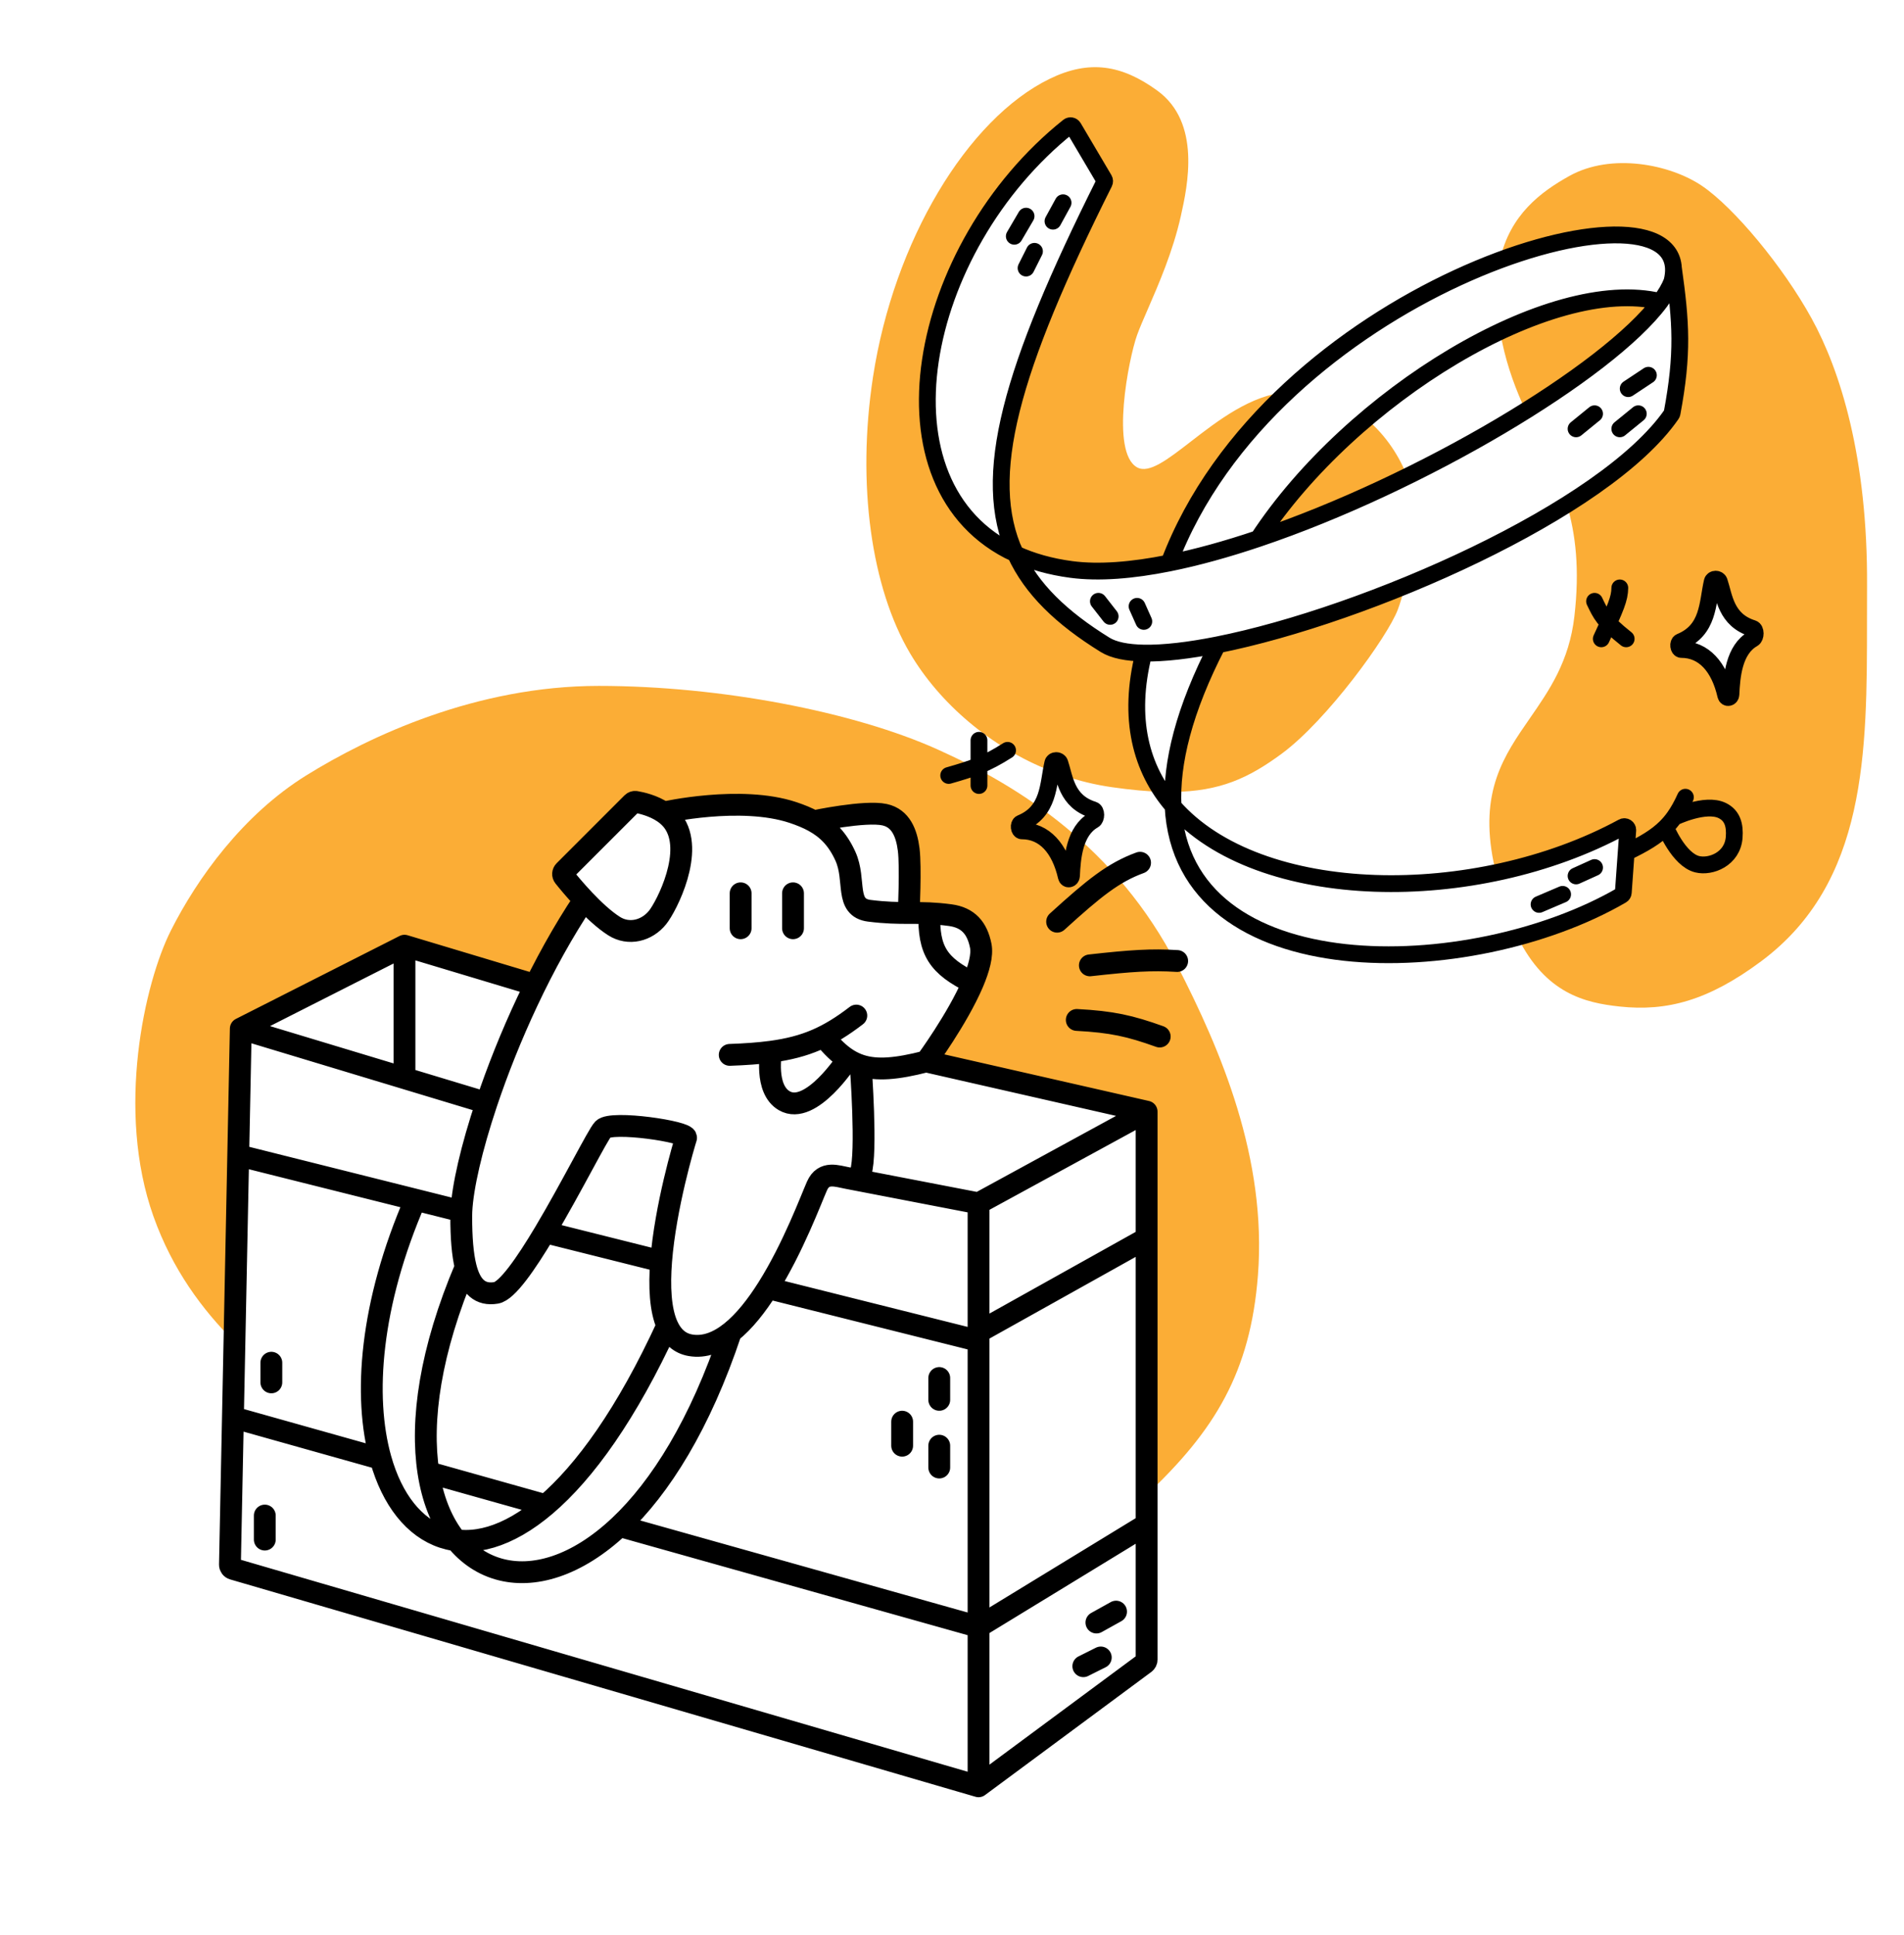 <svg width="567" height="576" viewBox="0 0 567 576" fill="none" xmlns="http://www.w3.org/2000/svg">
<path fill-rule="evenodd" clip-rule="evenodd" d="M50.904 277C43.026 292.6 34.463 330.624 45.705 362.15C51.344 377.965 60.208 389.874 69.818 399.452L70.942 343.95L71.705 306.25L120.455 281.55L159.406 293.25C163.753 284.471 168.633 275.828 173.949 267.9C171.258 265.054 169.034 262.344 167.956 260.993C167.55 260.484 167.599 259.756 168.06 259.295L188.264 239.091C188.543 238.812 188.931 238.675 189.32 238.739C190.772 238.978 194.526 239.768 197.632 241.9C197.632 241.9 220.555 236.7 236.155 241.9C238.451 242.665 240.492 243.502 242.315 244.5C242.315 244.5 257.605 241.25 263.455 242.55C268.266 243.619 269.993 248.059 270.605 252.95C271.255 258.15 270.605 271.8 270.605 271.8C270.795 271.8 270.984 271.8 271.174 271.8C272.986 271.8 274.777 271.8 276.762 271.891C278.602 271.975 280.609 272.137 282.955 272.45C288.292 273.162 290.999 276.27 292.055 281.55C292.61 284.326 291.531 288.315 289.705 292.6C285.116 303.364 275.805 316 275.805 316L341.455 330.95V368.65V445.006C361.74 425.886 372.36 408.563 374.604 379.7C377.311 344.892 363.571 312.75 350.554 287.4C332.589 252.414 303.754 234.14 279.054 223.05C254.354 211.96 214.705 204.2 178.305 204.2C141.904 204.2 110.054 219.15 91.204 230.85C72.355 242.55 58.783 261.4 50.904 277Z" fill="#FBAD36"/>
<path d="M120.455 281.55L71.705 306.25M120.455 281.55L159.407 293.25M120.455 281.55V320.97M71.705 306.25L70.942 343.95M71.705 306.25L120.455 320.97M291.405 531.8L69.411 467.079C68.847 466.914 68.463 466.392 68.475 465.804L69.363 421.95M291.405 531.8L340.928 495.14C341.26 494.895 341.455 494.507 341.455 494.095V453.8M291.405 531.8V484.35M341.455 330.95L275.805 316M341.455 330.95L291.405 358.25M341.455 330.95V368.65M275.805 316C275.805 316 285.116 303.364 289.705 292.6M275.805 316C266.994 318.269 261.101 318.751 256.305 317.2M291.405 358.25V396.6M291.405 358.25L252.405 350.729M291.405 396.6L341.455 368.65M291.405 396.6V484.35M341.455 368.65V453.8M291.405 484.35L341.455 453.8M291.405 484.35L184.484 454.302M197.632 241.9C194.527 239.767 190.772 238.978 189.32 238.739C188.931 238.675 188.543 238.812 188.264 239.091L168.06 259.295C167.599 259.756 167.55 260.484 167.956 260.993C169.034 262.344 171.258 265.053 173.949 267.9M197.632 241.9C198.664 242.609 199.624 243.466 200.405 244.5C207.043 253.298 198.455 269.85 195.855 273.1C192.621 277.143 187.223 278.48 182.855 275.7C179.877 273.805 176.673 270.782 173.949 267.9M197.632 241.9C197.632 241.9 220.555 236.7 236.155 241.9C238.451 242.665 240.492 243.502 242.315 244.5M245.255 308.593C247.676 311.56 249.947 313.8 252.405 315.358M255.005 302.35C246.719 308.697 240.021 311.711 229.655 313.108M217.305 314.05C222.011 313.883 226.054 313.593 229.655 313.108M276.762 271.891C278.602 271.975 280.609 272.137 282.955 272.45C288.292 273.162 290.999 276.27 292.055 281.55C292.61 284.326 291.532 288.315 289.705 292.6M276.762 271.891C276.43 283.049 279.37 287.533 289.705 292.6M276.762 271.891C274.57 271.791 272.615 271.801 270.605 271.8M229.655 313.108C229.655 313.108 227.549 324.213 233.555 327.7C241.507 332.318 252.405 315.358 252.405 315.358M252.405 315.358C253.643 316.143 254.929 316.755 256.305 317.2M173.949 267.9C161.41 286.602 151.29 309.282 144.897 328.35M256.305 317.2C256.305 317.2 258.255 343.3 256.305 349.15C255.689 350.997 254.2 351.049 252.405 350.729M252.405 350.729C249.314 350.178 245.315 348.527 243.305 353.05C241.584 356.921 236.201 371.462 228.634 383.469M144.897 328.35C140.397 341.775 137.743 353.409 137.394 360.604M144.897 328.35L120.455 320.97M70.942 343.95L69.363 421.95M70.942 343.95L123.705 357.173M291.405 399.2L228.634 383.469M228.634 383.469C225.347 388.685 221.647 393.423 217.657 396.6M196.877 375.511C198.144 359.193 203.711 340.619 204.305 338.75C204.878 336.946 182.205 333.55 179.605 336.15C178.087 337.668 170.145 353.586 162.244 366.831M196.877 375.511L162.244 366.831M196.877 375.511C196.299 382.963 196.617 389.945 198.717 394.65M162.244 366.831C156.612 376.274 151.001 384.359 147.755 384.9C142.979 385.696 140.152 383.08 138.679 377.202M137.394 360.604C137.368 361.145 137.355 361.66 137.355 362.15C137.355 368.45 137.746 373.48 138.679 377.202M137.394 360.604L123.705 357.173M69.363 421.95L113.339 434.309M123.705 357.173C110.221 388.197 108.133 415.754 113.339 434.309M198.717 394.65C200.124 397.804 202.331 399.936 205.605 400.5C209.815 401.226 213.867 399.617 217.657 396.6M198.717 394.65C186.621 420.945 174.138 438.212 162.51 448.127M138.679 377.202C128.026 402.255 125.214 423 127.581 438.311M217.657 396.6C208.539 423.97 196.645 442.851 184.484 454.302M113.339 434.309C120.197 458.747 139.709 467.569 162.51 448.127M127.581 438.311L162.51 448.127M127.581 438.311C132.434 469.697 159.046 478.254 184.484 454.302M80.805 405.7V411.55M78.855 451.2V458.35M279.705 410.25V416.75M268.655 423.25V430.4M279.705 430.4V436.9M326.505 483.05L332.355 479.8M322.605 496.05L327.805 493.45M220.555 265.95V276.35M236.155 265.95V276.35M314.805 274.4C325.803 264.404 331.563 259.745 339.505 256.85M324.555 287.4C336.917 286.018 342.876 285.629 350.555 286.1M320.655 303.65C331.133 304.205 336.469 305.412 345.355 308.593M242.315 244.5C246.464 246.773 249.475 249.884 251.755 254.9C255.005 262.05 251.446 270.218 258.905 271.15C263.823 271.765 267.288 271.798 270.605 271.8M242.315 244.5C242.315 244.5 257.605 241.25 263.455 242.55C268.266 243.619 269.994 248.059 270.605 252.95C271.255 258.15 270.605 271.8 270.605 271.8" stroke="black" stroke-width="6.5" stroke-linecap="round"/>
<path fill-rule="evenodd" clip-rule="evenodd" d="M312.569 23.476C288.026 35.441 266.173 71.799 259.977 112.214C255.066 144.251 259.514 175.029 270.996 194.471C279.722 209.245 294.853 222.44 313.045 229.562C313.186 228.746 313.336 227.94 313.516 227.158C313.739 226.184 315.293 226.19 315.612 227.137C315.863 227.884 316.084 228.7 316.316 229.554C316.434 229.992 316.556 230.439 316.685 230.892C321.33 232.467 326.153 233.645 331.102 234.354C336.718 235.158 341.636 235.616 346.03 235.739C338.855 225.168 336.317 211.447 340.618 194.435C335.599 194.343 331.652 193.559 329.098 191.979C316.05 183.905 307.176 175.338 302.385 164.893C307.224 167.124 312.778 168.714 319.081 169.545C327.226 170.618 337.159 169.827 348.131 167.626C355.553 147.911 368.265 130.847 383.253 116.745C372.595 117.557 362.695 125.214 354.633 131.45C347.711 136.804 342.143 141.11 338.615 139.135C330.601 134.648 336.11 106.73 338.615 99.751C339.345 97.715 340.477 95.114 341.795 92.084L341.795 92.084L341.795 92.083C344.996 84.726 349.297 74.838 351.638 64.355C353.641 55.382 357.78 36.502 344.625 26.966C334.002 19.265 324.371 17.723 312.569 23.476ZM406.855 124.685C394.33 135.298 383.072 147.528 374.678 160.346C389.227 155.444 404.45 149.012 419.05 141.839C416.953 136.374 412.978 129.762 406.855 124.685ZM454.325 122.305C451.536 116.257 448.981 109.702 447.305 101.745C447.086 100.706 446.891 99.689 446.717 98.693C464.402 90.37 481.511 86.62 494.426 89.78C487.503 99.108 472.775 110.778 454.325 122.305ZM466.607 150.2C480.411 141.522 491.592 132.322 497.778 123.35C497.857 123.236 497.907 123.109 497.933 122.973C501.259 105.212 500.606 95.949 498.335 79.81C497.674 67.191 474.786 66.978 446.67 77.422C449.676 63.913 458.853 57.121 467.34 52.391C479.862 45.411 497.393 48.901 506.91 55.382C516.426 61.863 530.952 79.311 539.467 94.766C547.981 110.22 556.219 136.138 555.996 174.53C555.976 177.928 555.977 181.333 555.977 184.733C555.986 223.968 555.995 262.736 524.44 286.201C508.722 297.888 496.391 301.156 482.367 299.661C471.891 298.544 460.297 295.758 451.969 279.044C463.274 276.01 473.926 271.747 482.92 266.521C483.205 266.356 483.382 266.063 483.406 265.735L484.263 253.796L484.738 247.179C484.795 246.383 483.946 245.84 483.246 246.221C471.735 252.473 458.771 257.027 445.452 259.812C445.228 258.829 445.011 257.821 444.801 256.787C440.489 235.617 447.844 225.008 455.584 213.844C461.331 205.554 467.291 196.957 468.843 183.504C470.467 169.43 469.216 159.031 466.607 150.2ZM418.366 174.474C398.742 182.496 378.86 188.736 362.58 191.979C353.65 209.276 349.592 223.774 349.281 235.768C363.29 235.611 371.824 231.657 381.69 224.383C395.214 214.412 413.246 189.486 416.251 181.51C416.956 179.637 417.69 177.214 418.366 174.474ZM302.385 164.893C259.08 144.936 272.913 73.768 318.186 37.642C318.658 37.266 319.353 37.397 319.66 37.916L328.821 53.417C328.994 53.709 329.003 54.077 328.851 54.38C301.017 110.002 291.868 141.968 302.385 164.893ZM511.99 173.135C511.671 172.188 510.117 172.182 509.894 173.155C509.618 174.359 509.411 175.614 509.201 176.884C508.286 182.431 507.327 188.243 500.398 191.082C499.592 191.413 499.816 193.357 500.687 193.357C507.41 193.357 511.99 198.56 513.922 207.035C514.15 208.036 515.412 207.798 515.459 206.773C515.702 201.453 516.315 193.412 522.011 190.186C522.923 189.67 522.937 187.406 521.936 187.094C515.259 185.017 513.85 179.816 512.694 175.552C512.463 174.698 512.241 173.882 511.99 173.135Z" fill="#FBAD36"/>
<path d="M348.131 167.625C337.159 169.826 327.226 170.618 319.081 169.545C312.778 168.714 307.224 167.123 302.385 164.893M348.131 167.625C378.416 87.173 496.819 50.872 498.335 79.81M348.131 167.625C356.488 165.949 365.447 163.455 374.678 160.345M498.335 79.81C498.399 81.024 498.257 82.353 497.894 83.798C497.175 85.651 496.003 87.655 494.426 89.78M498.335 79.81C500.606 95.949 501.259 105.212 497.933 122.973C497.907 123.109 497.857 123.236 497.778 123.35C477.967 152.085 406.919 183.147 362.58 191.979M340.618 194.434C335.599 194.343 331.652 193.558 329.098 191.979C316.05 183.905 307.176 175.338 302.385 164.893M340.618 194.434C346.599 194.543 354.101 193.667 362.58 191.979M340.618 194.434C335.712 213.843 339.706 228.967 349.332 240.018M362.58 191.979C352.568 211.372 348.68 227.245 349.332 240.018M494.426 89.78C478.742 110.913 422.994 144.068 374.678 160.345M494.426 89.78C461.831 81.804 402.509 117.847 374.678 160.345M308.061 74.824L305.557 79.81M316.576 60.367L313.571 65.851M305.557 64.355L302.051 70.338M327.095 179.017L330.601 183.504M338.615 180.512L340.618 184.999M490.881 111.716L484.871 115.704M474.853 123.182L469.344 127.668M487.876 123.182L482.367 127.668M474.853 258.283L469.344 260.776M465.337 266.259L458.324 269.251M484.263 253.796L484.738 247.179C484.795 246.383 483.946 245.84 483.246 246.221C439.502 269.982 374.763 269.216 349.332 240.018M484.263 253.796L483.406 265.735C483.382 266.063 483.205 266.356 482.92 266.521C438.101 292.559 352.12 294.701 349.332 240.018M484.263 253.796C489.596 251.261 493.219 249.071 496.002 246.318M501.901 237.345C500.851 239.67 499.778 241.62 498.552 243.327M496.002 246.318C496.002 246.318 499.891 255.913 505.407 257.286C509.414 258.283 515.925 255.79 516.426 249.309C516.705 245.699 515.925 242.829 512.92 241.333C507.853 238.811 498.552 243.327 498.552 243.327M496.002 246.318C496.935 245.396 497.774 244.41 498.552 243.327M482.367 175.029C482.324 178.213 481.252 180.76 476.857 190.186M474.853 179.017C476.65 182.747 477.456 184.771 484.263 190.186M291.532 220.395V233.855M282.517 230.864C289.691 228.827 293.637 227.48 300.047 223.386M302.385 164.893C259.08 144.936 272.913 73.768 318.186 37.642C318.658 37.266 319.353 37.397 319.66 37.916L328.821 53.417C328.994 53.709 329.003 54.076 328.851 54.38C301.017 110.002 291.868 141.968 302.385 164.893ZM522.011 190.186C516.315 193.412 515.702 201.453 515.459 206.773C515.412 207.798 514.15 208.036 513.922 207.035C511.99 198.56 507.41 193.356 500.687 193.356C499.816 193.356 499.592 191.413 500.398 191.082C508.913 187.593 508.412 179.616 509.894 173.155C510.117 172.181 511.671 172.188 511.99 173.135C513.496 177.608 513.922 184.601 521.936 187.094C522.937 187.406 522.923 189.67 522.011 190.186ZM325.633 244.188C319.937 247.414 319.324 255.455 319.081 260.776C319.034 261.8 317.772 262.038 317.544 261.037C315.612 252.562 311.032 247.359 304.309 247.359C303.438 247.359 303.214 245.415 304.02 245.084C312.535 241.595 312.034 233.618 313.516 227.157C313.739 226.184 315.293 226.19 315.612 227.137C317.118 231.61 317.544 238.604 325.558 241.096C326.559 241.408 326.544 243.672 325.633 244.188Z" stroke="black" stroke-width="5" stroke-linecap="round"/>
</svg>

